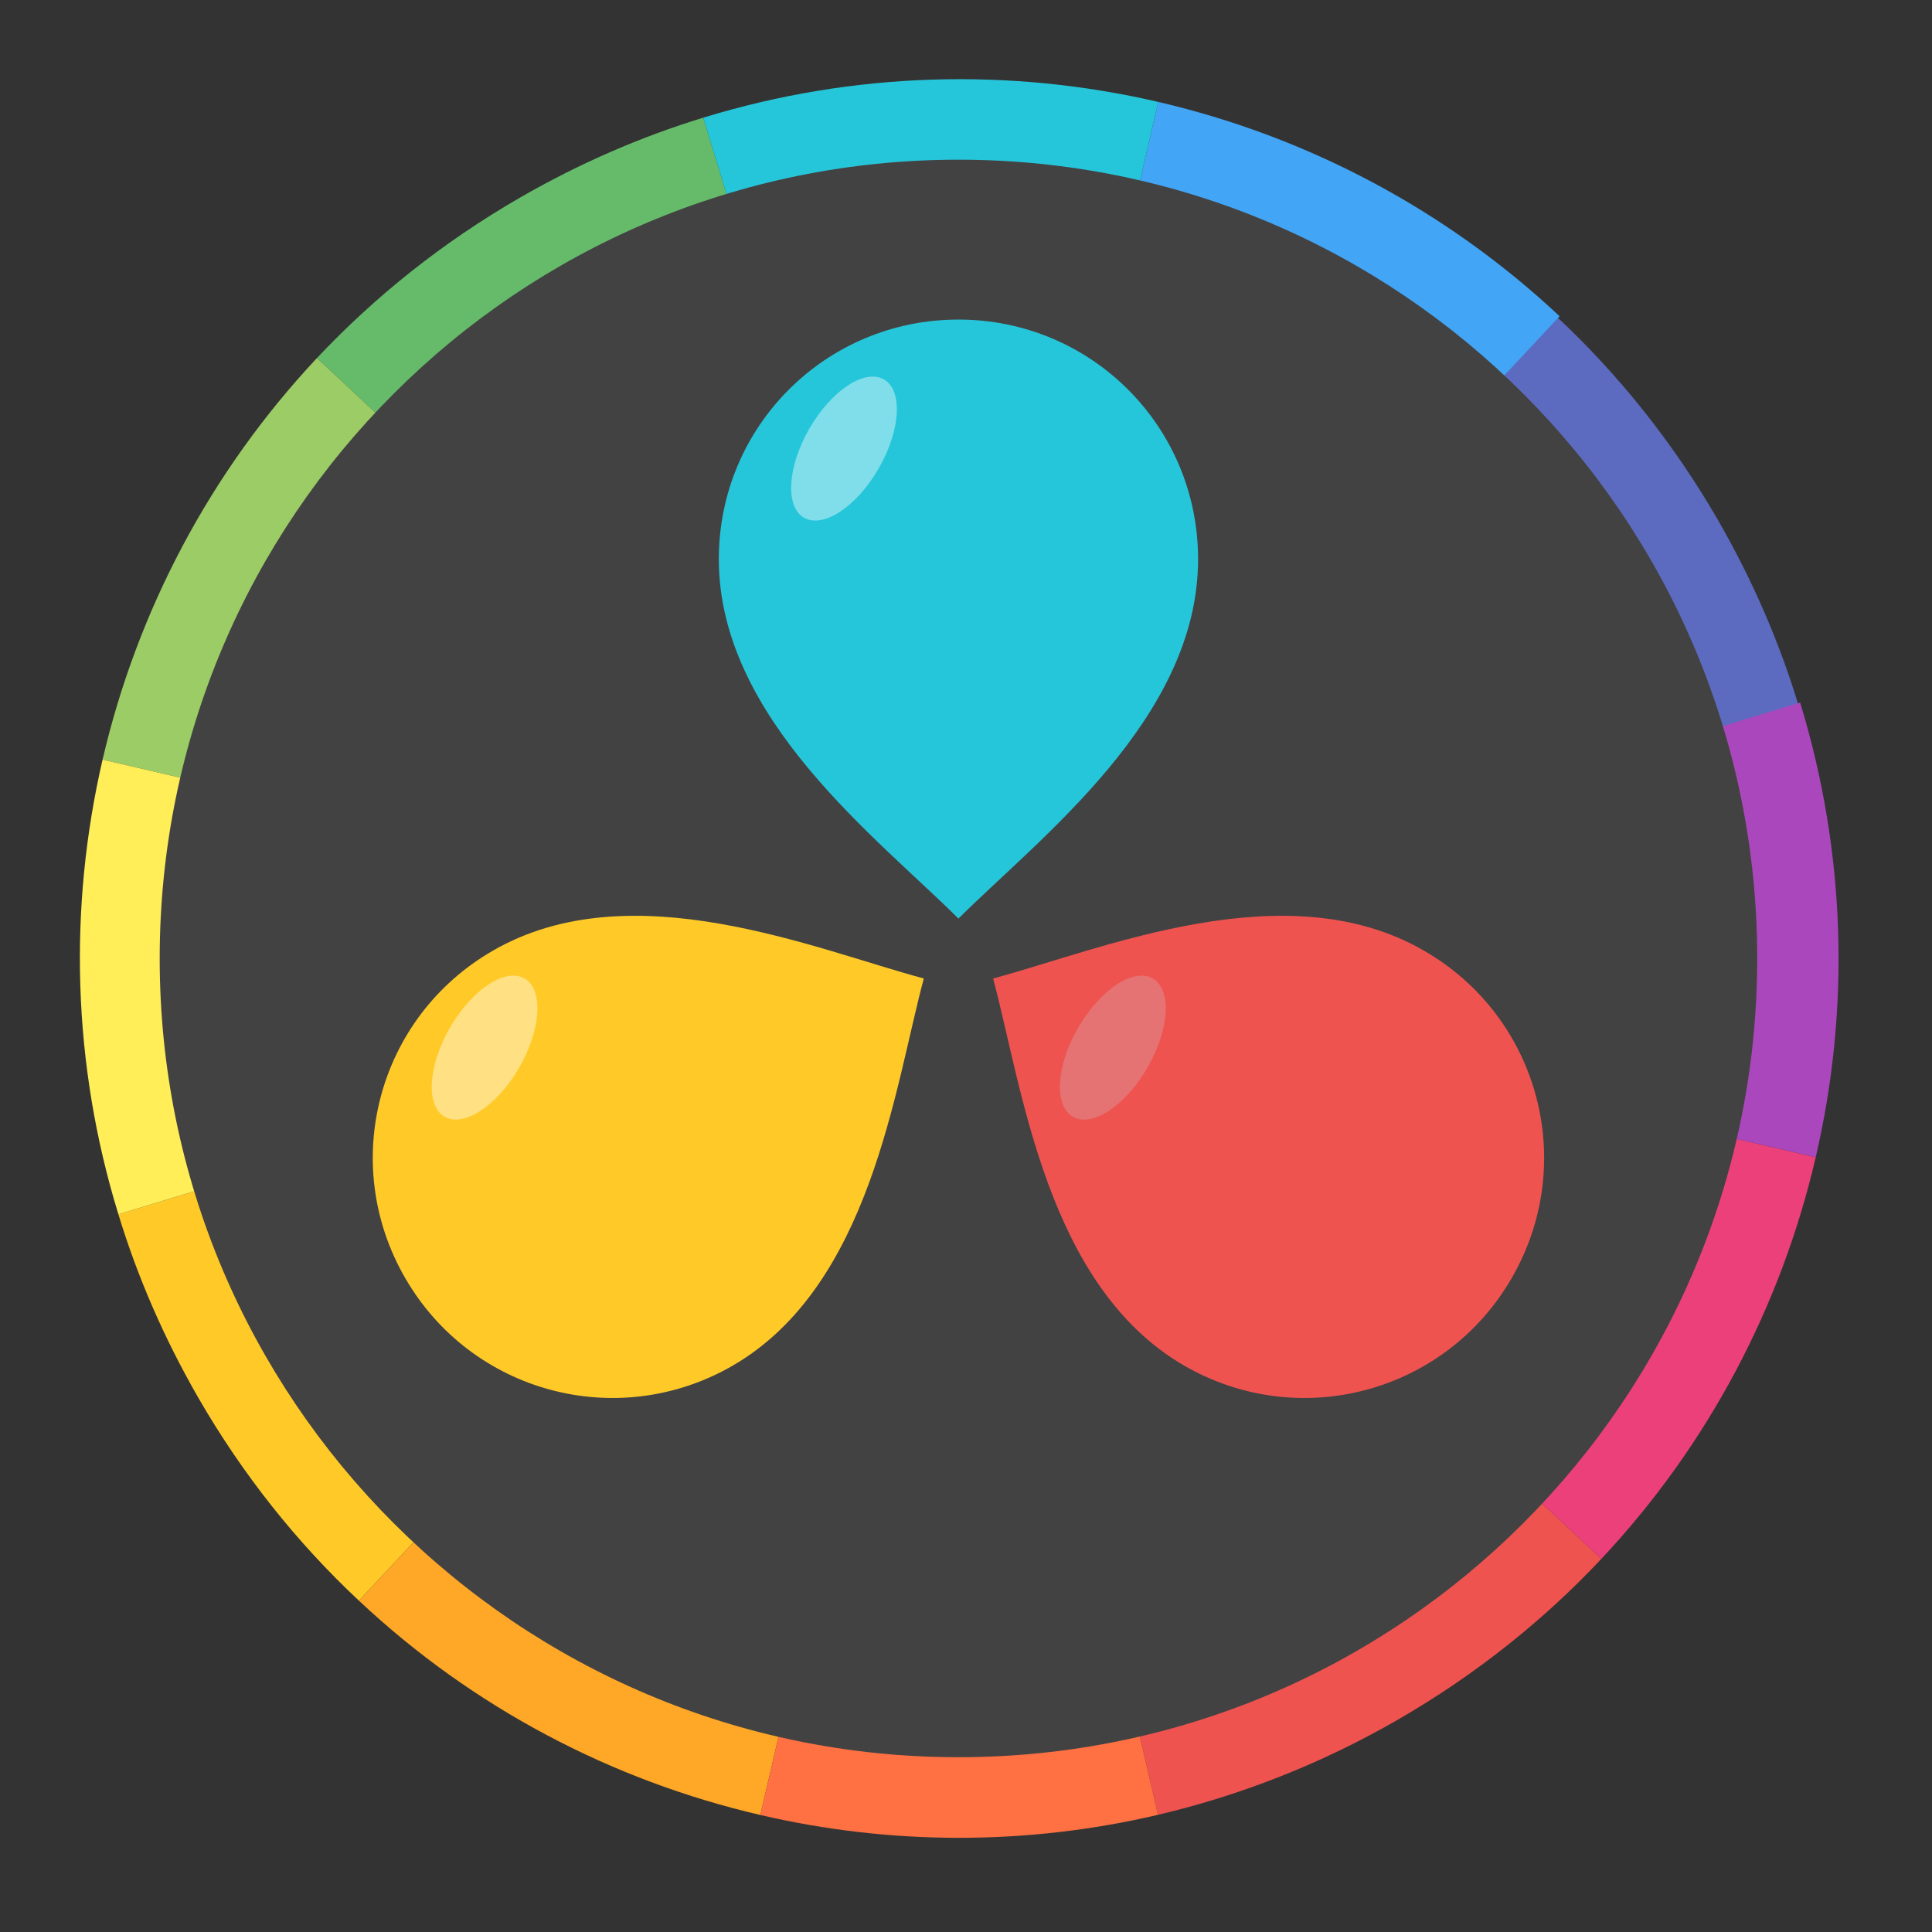 
<svg xmlns="http://www.w3.org/2000/svg" xmlns:xlink="http://www.w3.org/1999/xlink" width="32px" height="32px" viewBox="0 0 32 32" version="1.1">
<rect x="0" y="0" width="32" height="32" fill="#333333" stroke="none"/>
<g id="surface1">
<path style=" stroke:none;fill-rule:nonzero;fill:rgb(36.078%,41.961%,75.294%);fill-opacity:1;" d="M 29.781 11.656 C 29.465 10.617 29.023 9.602 28.457 8.617 C 27.719 7.34 26.82 6.215 25.797 5.258 L 20.398 11.031 C 20.867 11.469 21.277 11.984 21.617 12.566 C 21.875 13.016 22.074 13.48 22.223 13.957 Z M 29.781 11.656 "/>
<path style=" stroke:none;fill-rule:nonzero;fill:rgb(25.882%,64.706%,96.078%);fill-opacity:1;" d="M 20.406 11.039 L 25.832 5.238 C 23.941 3.465 21.637 2.258 19.184 1.688 L 17.387 9.426 C 18.5 9.684 19.547 10.234 20.406 11.039 Z M 20.406 11.039 "/>
<path style=" stroke:none;fill-rule:nonzero;fill:rgb(93.725%,32.549%,31.373%);fill-opacity:1;" d="M 23.164 28.477 C 24.441 27.738 25.566 26.84 26.523 25.82 L 20.723 20.395 C 20.285 20.859 19.777 21.27 19.195 21.602 C 18.613 21.938 18.004 22.176 17.387 22.32 L 19.18 30.059 C 20.543 29.738 21.887 29.215 23.164 28.477 Z M 23.164 28.477 "/>
<path style=" stroke:none;fill-rule:nonzero;fill:rgb(40%,73.333%,41.569%);fill-opacity:1;" d="M 11.055 11.355 C 11.488 10.891 12 10.48 12.582 10.148 C 13.027 9.891 13.488 9.688 13.961 9.543 L 11.648 1.949 C 10.613 2.266 9.594 2.707 8.613 3.273 C 7.332 4.012 6.211 4.91 5.25 5.93 Z M 11.055 11.355 "/>
<path style=" stroke:none;fill-rule:nonzero;fill:rgb(100%,79.216%,15.686%);fill-opacity:1;" d="M 5.945 26.512 L 11.367 20.711 C 10.902 20.273 10.496 19.762 10.16 19.184 C 9.902 18.734 9.703 18.273 9.559 17.801 L 1.961 20.113 C 2.277 21.152 2.719 22.168 3.285 23.152 C 4.023 24.43 4.922 25.555 5.945 26.512 Z M 5.945 26.512 "/>
<path style=" stroke:none;fill-rule:nonzero;fill:rgb(100%,65.49%,14.902%);fill-opacity:1;" d="M 12.594 30.062 L 14.391 22.324 C 13.273 22.066 12.227 21.516 11.367 20.711 L 5.945 26.512 C 7.832 28.285 10.137 29.492 12.594 30.062 Z M 12.594 30.062 "/>
<path style=" stroke:none;fill-rule:nonzero;fill:rgb(100%,43.922%,26.275%);fill-opacity:1;" d="M 19.18 30.059 L 17.387 22.32 C 16.387 22.555 15.363 22.551 14.391 22.324 L 12.594 30.062 C 14.73 30.559 16.984 30.574 19.18 30.059 Z M 19.18 30.059 "/>
<path style=" stroke:none;fill-rule:nonzero;fill:rgb(14.902%,77.647%,85.49%);fill-opacity:1;" d="M 17.387 9.426 L 19.184 1.688 C 16.738 1.121 14.141 1.184 11.648 1.949 L 13.961 9.543 C 15.094 9.195 16.273 9.168 17.387 9.426 Z M 17.387 9.426 "/>
<path style=" stroke:none;fill-rule:nonzero;fill:rgb(92.549%,25.098%,47.843%);fill-opacity:1;" d="M 26.523 25.82 C 28.297 23.93 29.504 21.625 30.074 19.168 L 22.336 17.371 C 22.078 18.488 21.527 19.535 20.723 20.395 Z M 26.523 25.82 "/>
<path style=" stroke:none;fill-rule:nonzero;fill:rgb(61.176%,80%,39.608%);fill-opacity:1;" d="M 9.438 14.379 C 9.699 13.262 10.246 12.215 11.055 11.355 L 5.25 5.93 C 3.477 7.82 2.27 10.125 1.699 12.582 Z M 9.438 14.379 "/>
<path style=" stroke:none;fill-rule:nonzero;fill:rgb(67.059%,27.843%,73.725%);fill-opacity:1;" d="M 30.074 19.168 C 30.645 16.723 30.578 14.125 29.816 11.637 L 22.219 13.949 C 22.566 15.082 22.594 16.262 22.336 17.371 Z M 30.074 19.168 "/>
<path style=" stroke:none;fill-rule:nonzero;fill:rgb(100%,93.333%,34.51%);fill-opacity:1;" d="M 9.559 17.801 C 9.211 16.668 9.18 15.488 9.438 14.379 L 1.699 12.582 C 1.133 15.027 1.195 17.625 1.961 20.113 Z M 9.559 17.801 "/>
<path style=" stroke:none;fill-rule:nonzero;fill:rgb(25.882%,25.882%,25.882%);fill-opacity:1;" d="M 15.875 2.645 C 23.18 2.645 29.105 8.57 29.105 15.875 C 29.105 23.18 23.18 29.105 15.875 29.105 C 8.57 29.105 2.645 23.18 2.645 15.875 C 2.645 8.57 8.57 2.645 15.875 2.645 Z M 15.875 2.645 "/>
<path style=" stroke:none;fill-rule:nonzero;fill:rgb(14.902%,77.647%,85.49%);fill-opacity:1;" d="M 15.875 5.293 C 13.676 5.293 11.906 7.062 11.906 9.262 C 11.906 11.906 14.551 13.891 15.875 15.215 C 17.199 13.891 19.844 11.906 19.844 9.262 C 19.844 7.062 18.074 5.293 15.875 5.293 Z M 15.875 5.293 "/>
<path style=" stroke:none;fill-rule:nonzero;fill:rgb(100%,79.216%,15.686%);fill-opacity:1;" d="M 6.711 21.168 C 5.609 19.262 6.258 16.844 8.164 15.746 C 10.453 14.422 13.496 15.723 15.301 16.207 C 14.816 18.012 14.422 21.297 12.133 22.621 C 10.227 23.719 7.809 23.07 6.711 21.168 Z M 6.711 21.168 "/>
<path style=" stroke:none;fill-rule:nonzero;fill:rgb(93.725%,32.549%,31.373%);fill-opacity:1;" d="M 25.039 21.168 C 26.141 19.262 25.492 16.844 23.586 15.746 C 21.297 14.422 18.254 15.723 16.449 16.207 C 16.934 18.012 17.328 21.297 19.617 22.621 C 21.523 23.719 23.941 23.07 25.039 21.168 Z M 25.039 21.168 "/>
<path style=" stroke:none;fill-rule:nonzero;fill:rgb(50.196%,87.059%,91.765%);fill-opacity:1;" d="M 14.641 6.285 C 14.957 6.465 14.918 7.129 14.551 7.762 C 14.188 8.395 13.633 8.758 13.316 8.574 C 13 8.391 13.043 7.73 13.406 7.098 C 13.773 6.465 14.324 6.102 14.641 6.285 Z M 14.641 6.285 "/>
<path style=" stroke:none;fill-rule:nonzero;fill:rgb(100%,87.843%,50.98%);fill-opacity:1;" d="M 8.688 16.207 C 9.004 16.387 8.965 17.051 8.598 17.684 C 8.234 18.316 7.68 18.68 7.363 18.496 C 7.047 18.312 7.09 17.652 7.453 17.02 C 7.82 16.387 8.371 16.023 8.688 16.207 Z M 8.688 16.207 "/>
<path style=" stroke:none;fill-rule:nonzero;fill:rgb(89.804%,45.098%,45.098%);fill-opacity:1;" d="M 19.094 16.207 C 19.41 16.387 19.371 17.051 19.004 17.684 C 18.641 18.316 18.086 18.68 17.77 18.496 C 17.453 18.312 17.492 17.652 17.859 17.02 C 18.227 16.387 18.777 16.023 19.094 16.207 Z M 19.094 16.207 "/>
</g>
</svg>
